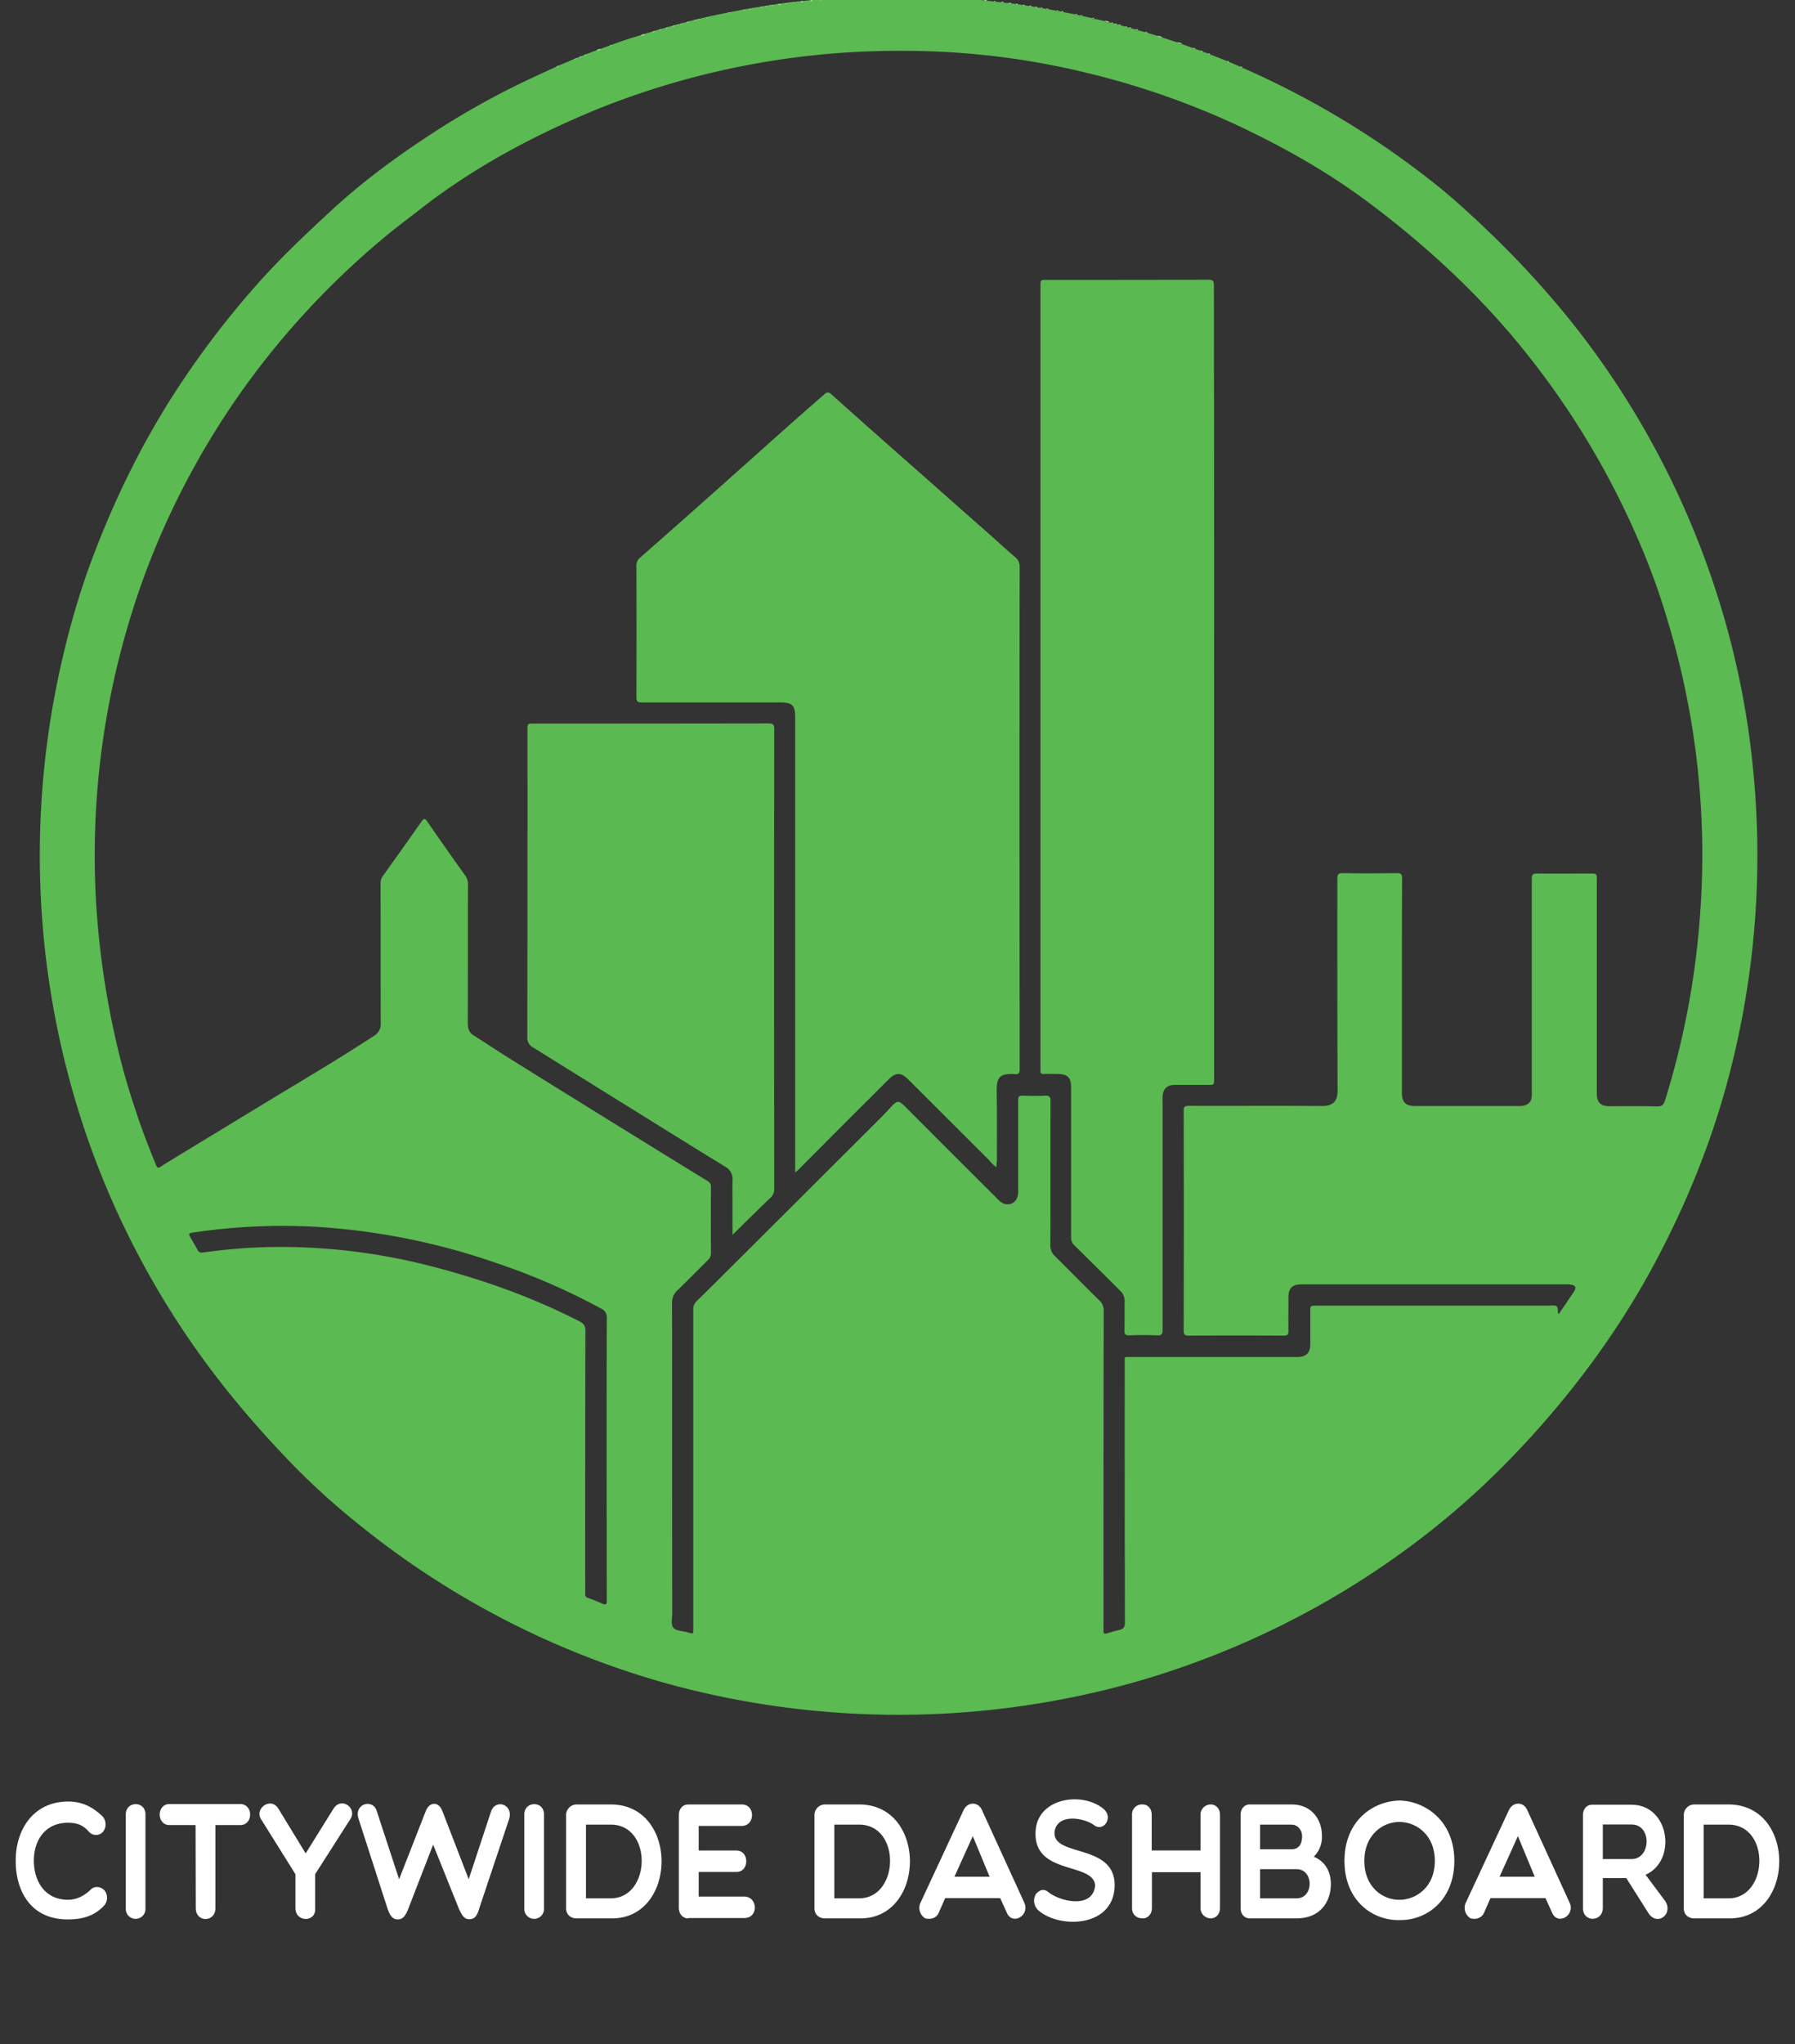 <svg id="Layer_1" data-name="Layer 1" xmlns="http://www.w3.org/2000/svg" viewBox="0 0 949 1080"><rect x="0" y="0" width="949" height="1080" fill="#333333" stroke="none"/><defs><style>.cls-1{fill:#5bba51;}.cls-2{fill:#9ad494;}.cls-3{fill:#5bb951;}.cls-4{fill:#fff;}</style></defs><g id="Layer_1-2" data-name="Layer 1"><g id="aHbWUW.tif"><path class="cls-1" d="M455.64-1.63c.92.71,2.14.41,3.16.31,9.68-.81,19.25-.31,28.93-.31,2.14,0,4.18,1,6.32,0l6.83.31a2.34,2.34,0,0,0,3.05.2c1.63.1,3.36.2,5,.41a1.3,1.3,0,0,0,2,.1l3.87.3a1.4,1.4,0,0,0,2.14.2l3.36.31c.51.61,1,.81,1.63.2,1.12.1,2.35.31,3.47.41.3.5.61.5,1,.1l2.85.3c.51.61,1,.81,1.63.21a20.17,20.17,0,0,0,2.34.2c.41.71.92.81,1.63.2.82.1,1.63.2,2.35.31.3.5.61.71,1.12.2l2.34.3c.3.51.61.71,1.12.21l2.34.3c.31.51.61.71,1.12.2l1.84.31c.3.5.61.71,1.12.2l1.83.3c.31.51.61.82,1.12.21l1.84.3c.3.51.61.71,1.12.2,1.42.31,3,.51,4.38.82.3.5.61.81,1.12.2.51.1.92.1,1.42.2.31.51.62.81,1.13.31l6.31,1.21c.31.51.61.81,1.12.31l1.43.3c.3.51.61.81,1.12.2,1.83.41,3.56.82,5.4,1.22.2.51.51.81,1.12.31,1.83.4,3.56.81,5.4,1.21a2.09,2.09,0,0,0,2.55.71,2.73,2.73,0,0,0,.91.21c.31.4.61.81,1.12.3.31.1.61.1.92.2.31.41.51.82,1.12.31.31.1.61.1.92.2a.9.9,0,0,0,1.32.41l2.14.61c.31.4.51.81,1.12.3a3,3,0,0,0,.92.2.9.9,0,0,0,1.32.41l2.14.61a.91.91,0,0,0,1.33.4c1.22.31,2.44.71,3.66,1a.91.91,0,0,0,1.33.4L612.12,19a2.85,2.85,0,0,0,2.76.92c2.54.81,5.09,1.72,7.64,2.53a2.89,2.89,0,0,0,2.75,1c1.93.71,3.77,1.32,5.7,2a1,1,0,0,0,1.33.5c.91.31,1.83.61,2.75,1a1,1,0,0,0,1.32.51c.92.3,1.84.71,2.75,1a1,1,0,0,0,1.33.51c2.85,1.11,5.8,2.33,8.66,3.45.3.5.71.81,1.22.5,1.93.81,3.77,1.63,5.7,2.44a.86.86,0,0,0,1.23.61,459.84,459.84,0,0,1,87.2,50.31c9.07,6.69,18,13.59,26.39,21.1,30.77,27.39,58.38,57.61,81.4,91.9a452.61,452.61,0,0,1,54.3,111,442.13,442.13,0,0,1,20.89,102.76,457.08,457.08,0,0,1-9,137.24c-8.86,41-23.64,79.73-43.4,116.76-19.66,36.82-44.42,70-73.25,100.32a431.8,431.8,0,0,1-53.89,48,450.3,450.3,0,0,1-71.62,44,456.86,456.86,0,0,1-72.13,28.2A461,461,0,0,1,350.81,889a451.89,451.89,0,0,1-158.73-81.65,391.86,391.86,0,0,1-35.75-31.86c-19-19.47-36.68-40-52.37-62.18A450.58,450.58,0,0,1,48.54,607.81,455.33,455.33,0,0,1,21.13,443.07,456.77,456.77,0,0,1,34.58,341.43a419.7,419.7,0,0,1,12.33-41.28c12.23-33.58,27.71-65.63,47.37-95.56a473.86,473.86,0,0,1,41.47-54.16c12.53-14.2,26.38-27.19,40.34-40.07,17.73-16.23,37.08-30.13,57.26-43a427,427,0,0,1,51.14-27.69c3.26-1.52,6.42-2.94,9.68-4.47a.85.85,0,0,0,1.22-.6c2.75-1.12,5.5-2.24,8.15-3.45a.87.87,0,0,0,1.22-.51c.41-.1.82-.3,1.22-.41a.87.87,0,0,0,1.23-.5c.4-.21.81-.31,1.22-.51a.87.87,0,0,0,1.22-.51c1.73-.61,3.47-1.32,5.2-1.93a2.82,2.82,0,0,0,2.75-1l4.18-1.52c.61.3,1,.1,1.32-.51,5-1.82,10-3.55,15.18-5a2.77,2.77,0,0,0,2.75-.91c1.22-.41,2.44-.71,3.67-1.12a.89.89,0,0,0,1.32-.4c.82-.21,1.63-.51,2.45-.71.51.5.81.1,1.12-.31l2.14-.61a.89.89,0,0,0,1.32-.4l2.14-.61a.91.91,0,0,0,1.33-.41,3,3,0,0,1,.91-.2c.51.51.82.1,1.12-.3.31-.1.61-.1.92-.21.51.61.81.11,1.12-.3a14.71,14.71,0,0,1,2.24-.51c.61.31,1,.1,1.33-.5.91-.21,1.93-.41,2.85-.72.51.51.81.21,1.12-.3.3-.1.61-.1.92-.2.51.5.81.2,1.12-.21,1.12-.3,2.24-.5,3.36-.81.51.51.81.21,1.12-.3L385,6.59c.51.51.82.2,1.12-.2,2.24-.41,4.59-.92,6.83-1.32.51.5.81.3,1.12-.21l1.83-.3c.51.61.82.3,1.12-.2,1.63-.31,3.26-.51,4.89-.81.51.6.82.3,1.12-.21L405,3c.51.61.81.3,1.12-.2.61-.11,1.22-.21,1.94-.31.4.51.81.31,1.12-.1A15,15,0,0,0,411.53,2c.61.61,1.12.41,1.63-.2l2.34-.3c.41.61.82.3,1.12-.21l2.86-.3c.4.61.81.3,1.12-.1L423.45.6c.61.61,1.12.51,1.63-.2l3.36-.3c.61.61,1.12.5,1.63-.21l3.36-.3a1.35,1.35,0,0,0,2.14-.2l3.87-.31a1.35,1.35,0,0,0,2.14-.2l4.89-.3a2.34,2.34,0,0,0,3.06-.21A40.14,40.14,0,0,0,455.64-1.63ZM823.72,694.23a3.45,3.45,0,0,0,.62-.3c2.54-3.65,5-7.41,7.53-11.06,1.84-2.64,1.23-3.85-2.13-4.26a7.82,7.82,0,0,0-1.53,0H687.82c-4.48,0-6.62,2.13-6.62,6.49,0,6-.1,12.07,0,18.06,0,2.13-.61,2.54-2.65,2.54-16.71-.11-33.31-.11-50,0-2.14,0-2.75-.51-2.75-2.74q.15-58,0-116.05c0-2.33.71-2.63,2.85-2.63,23.53.1,47-.11,70.5.1,5.91,0,8-3,8-7.81q-.17-56.15-.11-112.3c0-2.13.41-3,2.86-2.94,9.57.21,19,.1,28.62,0,2.14,0,2.75.51,2.75,2.74-.1,17.55-.1,35-.1,52.55v60.76c0,5,2,7,6.93,7h55.32c3.26,0,5.6-1.32,6.21-3.86a14.45,14.45,0,0,0,.21-3.65V464.38c0-2.34.71-2.95,3-2.84,9.17.1,18.44,0,27.61,0,3.77,0,3.77,0,3.77,3.65V577.68c0,4.77,2,6.8,6.83,6.8,8.35,0,16.81-.1,25.16.1,2.34,0,3.26-.71,4-2.94A430.81,430.81,0,0,0,898.5,487.3,426.75,426.75,0,0,0,882,329.06a368.28,368.28,0,0,0-17.32-47.17A431.22,431.22,0,0,0,798.76,176.7c-22.2-26.07-47.47-48.89-74.77-69.38-22.31-16.74-46.46-30.23-71.72-42a424.21,424.21,0,0,0-77.94-26.88,407.29,407.29,0,0,0-94.65-11.56A426.67,426.67,0,0,0,313.22,58.73c-32.5,13.59-63.27,30.12-91.08,51.83-5.2,4.06-10.49,8-15.69,12.17A431.37,431.37,0,0,0,150.93,177a417.43,417.43,0,0,0-50.13,73.14,411.16,411.16,0,0,0-33.62,82,428.24,428.24,0,0,0-16.4,144.14A444.9,444.9,0,0,0,62.5,554.86c2.65,11.26,6,22.31,9.68,33.27,3,9.23,6.62,18.36,10.29,27.39.61,1.62,1.32,1.82,2.64.81,1.63-1.12,3.37-2.13,5-3.15,14.77-9,29.54-17.95,44.41-27,21.09-12.88,42.39-25.26,63-38.75a7.18,7.18,0,0,0,3.77-6.69c-.1-24.65,0-49.2-.1-73.85a6.38,6.38,0,0,1,1-3.75c6.93-9.64,13.86-19.38,20.68-29.11,1.33-1.93,1.94-1.53,3.06.1,6.52,9.43,13.14,18.87,19.86,28.2a8.07,8.07,0,0,1,1.63,5.27c-.1,24.35,0,48.79-.1,73.14,0,2.74.72,4.77,3.06,6.29,7,4.46,14,9.13,21.09,13.49,14.57,9.13,29.24,18.16,43.91,27.29,19.56,12.07,39,24.14,58.58,36.11a3.48,3.48,0,0,1,1.93,3.55c-.1,11.46-.1,22.92,0,34.49a5,5,0,0,1-1.63,3.85c-5.3,5.17-10.49,10.55-15.89,15.72a9,9,0,0,0-3.06,7.41c.1,54.37,0,108.74.1,163.11,0,2.64-.81,5.88.41,7.71,1.33,2,4.89,1.93,7.54,2.64,3.36.91,3.16,1.32,3.16-2.44V691.9a5.57,5.57,0,0,1,1.93-4.56c6.83-6.7,13.55-13.39,20.28-20.09q39-38.81,77.93-77.7c1-1,1.94-2,2.86-3,5.29-5.79,5.19-5.79,10.69-.21Q504,610.2,528,634.08a8,8,0,0,0,2.86,1.93c4.07,1.22,7.43-1.52,7.43-6.09V581.33c0-1.92.51-2.53,2.55-2.43,3.87.1,7.85.2,11.72,0,2.34-.1,2.85.71,2.85,2.94-.1,25.26,0,50.62-.1,75.88a7.79,7.79,0,0,0,2.44,6c7.85,7.71,15.49,15.62,23.43,23.33a7.21,7.21,0,0,1,2.35,5.58q-.15,83.53-.1,167.07v2.23c0,1.12.51,1.42,1.52,1.12,2.25-.61,4.49-1.32,6.73-1.83s3.05-1.52,3.05-4q-.15-68.46-.1-137c0-3.65-.51-3.24,3.16-3.24h88.12c4.69,0,6.83-2.24,6.83-6.8V693c0-3.15,0-3.15,3.26-3.15h123C823.52,689.57,823.52,689.57,823.72,694.23Zm-503,76.49c0-24.75,0-49.4.1-74.15a5,5,0,0,0-3.06-5.18,345.38,345.38,0,0,0-54.4-23.73,356,356,0,0,0-96.48-19.48,321.29,321.29,0,0,0-65.51,3.15c-1.42.2-1.63.81-1,1.92,1.32,2.34,2.75,4.67,4.07,7.1.71,1.32,1.43,1.63,3,1.42a289.07,289.07,0,0,1,39.63-2.94A319.29,319.29,0,0,1,229,669.28c26.8,7,52.78,16.23,77.43,28.91,2.14,1.12,3.06,2.23,3.06,4.87q-.15,68.48-.1,137a13.76,13.76,0,0,1,0,2,1.92,1.92,0,0,0,1.52,2.23c2.45.91,5,1.83,7.34,2.94s2.55.31,2.55-1.82Z"/><path class="cls-2" d="M317.8,25.86a2.92,2.92,0,0,1-2.75,1A3.14,3.14,0,0,1,317.8,25.86Z"/><path class="cls-2" d="M625.17,23.33a2.86,2.86,0,0,1-2.76-1A4.06,4.06,0,0,1,625.17,23.33Z"/><path class="cls-2" d="M614.67,19.88a2.76,2.76,0,0,1-2.75-.92A3.51,3.51,0,0,1,614.67,19.88Z"/><path class="cls-2" d="M341.23,18a2.82,2.82,0,0,1-2.75.91A3.29,3.29,0,0,1,341.23,18Z"/><path class="cls-2" d="M586.55,11.76c-1.12.51-1.83-.1-2.54-.71A2.94,2.94,0,0,1,586.55,11.76Z"/><path class="cls-2" d="M435.37-.41a1.34,1.34,0,0,1-2.14.2A2.06,2.06,0,0,1,435.37-.41Z"/><path class="cls-2" d="M516.87-.11a1.42,1.42,0,0,1-2.14-.2A1.71,1.71,0,0,1,516.87-.11Z"/><path class="cls-2" d="M429.87.2c-.51.61-1,.81-1.63.2A1.14,1.14,0,0,1,429.87.2Z"/><path class="cls-2" d="M521.86.3c-.61.61-1.12.51-1.63-.2A1.37,1.37,0,0,1,521.86.3Z"/><path class="cls-2" d="M424.87.71a1,1,0,0,1-1.63.2A1.15,1.15,0,0,1,424.87.71Z"/><path class="cls-2" d="M530.83,1.31c-.61.61-1.12.41-1.63-.2A1.4,1.4,0,0,1,530.83,1.31Z"/><path class="cls-2" d="M534.8,1.82c-.61.61-1.12.41-1.63-.2A1.39,1.39,0,0,1,534.8,1.82Z"/><path class="cls-2" d="M413,2.13a.92.92,0,0,1-1.63.2A1.37,1.37,0,0,1,413,2.13Z"/><path class="cls-2" d="M397,4.56c-.31.51-.61.81-1.12.2A1,1,0,0,1,397,4.56Z"/><path class="cls-2" d="M554.26,4.76c-.51.51-.82.31-1.12-.2A.94.94,0,0,1,554.26,4.76Z"/><path class="cls-2" d="M394,5.07c-.31.5-.62.81-1.12.2A.93.93,0,0,1,394,5.07Z"/><path class="cls-2" d="M559.66,5.78c-.51.5-.82.3-1.12-.21A.9.9,0,0,1,559.66,5.78Z"/><path class="cls-2" d="M562.21,6.28c-.51.61-.82.31-1.13-.3A.87.87,0,0,1,562.21,6.28Z"/><path class="cls-2" d="M386.06,6.59c-.31.51-.61.71-1.12.2A.94.94,0,0,1,386.06,6.59Z"/><path class="cls-2" d="M569.64,7.81c-.51.5-.81.2-1.12-.31A.82.82,0,0,1,569.64,7.81Z"/><path class="cls-2" d="M572.19,8.31c-.51.51-.82.21-1.12-.2A.82.82,0,0,1,572.19,8.31Z"/><path class="cls-2" d="M374.55,9c-.31.51-.61.81-1.12.31C373.83,8.92,374.14,8.82,374.55,9Z"/><path class="cls-2" d="M578.61,9.73c-.51.51-.82.21-1.12-.3A1.1,1.1,0,0,1,578.61,9.73Z"/><path class="cls-2" d="M551.2,4.26c-.51.6-.81.3-1.12-.21A.9.9,0,0,1,551.2,4.26Z"/><path class="cls-2" d="M368.13,10.44c-.2.51-.51.82-1.12.31A.92.92,0,0,1,368.13,10.44Z"/><path class="cls-2" d="M548.25,3.85c-.51.61-.82.3-1.12-.2A.73.73,0,0,1,548.25,3.85Z"/><path class="cls-2" d="M364.16,11.46a.87.87,0,0,1-1.33.51A1,1,0,0,1,364.16,11.46Z"/><path class="cls-2" d="M588.59,12.27c-.51.51-.81.1-1.12-.3A.81.81,0,0,1,588.59,12.27Z"/><path class="cls-2" d="M360.69,12.47c-.3.41-.51.81-1.12.31A.82.82,0,0,1,360.69,12.47Z"/><path class="cls-2" d="M590.53,12.88c-.51.51-.82.1-1.12-.31C589.92,12.27,590.32,12.37,590.53,12.88Z"/><path class="cls-2" d="M358.65,13c-.3.41-.5.81-1.12.3A.86.86,0,0,1,358.65,13Z"/><path class="cls-2" d="M592.77,13.39a.93.93,0,0,1-1.33-.41A1.08,1.08,0,0,1,592.77,13.39Z"/><path class="cls-2" d="M356.72,13.59a.9.9,0,0,1-1.33.4C355.7,13.49,356.11,13.18,356.72,13.59Z"/><path class="cls-2" d="M596,14.3c-.51.51-.82.1-1.12-.31C595.42,13.79,595.82,13.89,596,14.3Z"/><path class="cls-2" d="M353.15,14.5a.9.9,0,0,1-1.32.41C352.24,14.5,352.64,14.2,353.15,14.5Z"/><path class="cls-2" d="M598.27,14.91A.9.9,0,0,1,597,14.5C597.56,14.2,597.86,14.5,598.27,14.91Z"/><path class="cls-2" d="M349.69,15.52c-.31.4-.51.81-1.12.3C348.87,15.31,349.28,15.21,349.69,15.52Z"/><path class="cls-2" d="M601.73,15.92a.9.9,0,0,1-1.32-.4A1,1,0,0,1,601.73,15.92Z"/><path class="cls-2" d="M346.23,16.53a.91.91,0,0,1-1.33.41A.91.91,0,0,1,346.23,16.53Z"/><path class="cls-2" d="M606.73,17.44a.9.9,0,0,1-1.33-.4A.91.91,0,0,1,606.73,17.44Z"/><path class="cls-2" d="M403,3.55c-.3.5-.61.81-1.12.2A.91.91,0,0,1,403,3.55Z"/><path class="cls-2" d="M545.29,3.34c-.51.51-.81.31-1.12-.2A.74.74,0,0,1,545.29,3.34Z"/><path class="cls-2" d="M405.93,3.14c-.31.51-.62.81-1.13.2C405.21,2.94,405.52,2.84,405.93,3.14Z"/><path class="cls-2" d="M323.3,23.93a1,1,0,0,1-1.32.51C322.39,23.93,322.69,23.63,323.3,23.93Z"/><path class="cls-2" d="M632.09,25.86c-.61.31-1,0-1.32-.51A1.12,1.12,0,0,1,632.09,25.86Z"/><path class="cls-2" d="M541.83,2.84c-.51.6-.82.3-1.12-.21C541.12,2.33,541.42,2.43,541.83,2.84Z"/><path class="cls-2" d="M636.07,27.38c-.61.31-1,0-1.33-.5C635.35,26.57,635.76,26.88,636.07,27.38Z"/><path class="cls-2" d="M640,28.8c-.61.31-1,0-1.32-.5A1.11,1.11,0,0,1,640,28.8Z"/><path class="cls-2" d="M309.86,28.8c-.31.51-.72.82-1.23.51C308.94,28.91,309.24,28.6,309.86,28.8Z"/><path class="cls-2" d="M307.41,29.82c-.31.51-.71.81-1.22.51A.94.94,0,0,1,307.41,29.82Z"/><path class="cls-2" d="M304.86,30.83c-.3.51-.71.81-1.22.51C304,30.83,304.25,30.63,304.86,30.83Z"/><path class="cls-2" d="M650,32.86a.87.87,0,0,1-1.22-.51C649.31,32.05,649.72,32.35,650,32.86Z"/><path class="cls-2" d="M295.39,34.79a.86.86,0,0,1-1.22.61C294.47,34.79,294.78,34.59,295.39,34.79Z"/><path class="cls-2" d="M657,35.8a.85.85,0,0,1-1.22-.61A1,1,0,0,1,657,35.8Z"/><path class="cls-2" d="M409,2.73c-.3.41-.61.71-1.12.11A.8.8,0,0,1,409,2.73Z"/><path class="cls-2" d="M538.26,2.33c-.51.61-.81.3-1.12-.2A.72.72,0,0,1,538.26,2.33Z"/><path class="cls-2" d="M416.42,1.62c-.31.51-.61.71-1.12.2A.94.94,0,0,1,416.42,1.62Z"/><path class="cls-2" d="M420.39,1.21c-.3.41-.61.71-1.12.1C419.68,1,420,.91,420.39,1.21Z"/><path class="cls-2" d="M526.34.81c-.4.4-.71.4-1-.1C525.73.3,526,.4,526.34.81Z"/><path class="cls-2" d="M370.06,10c-.3.5-.61.81-1.12.2C369.35,9.94,369.66,9.83,370.06,10Z"/><path class="cls-3" d="M526.85,616.63c-2-1.11-3.05-2.74-4.27-4q-21.25-21.15-42.59-42.5c-3.57-3.56-6.42-3.56-10,0-15.9,15.82-31.79,31.75-47.58,47.57a22.24,22.24,0,0,1-2,1.83V378.86c0-6.18-1.63-7.71-7.84-7.71H339.4c-2.24,0-2.95-.5-2.95-2.84q.15-34.68,0-69.38a5.3,5.3,0,0,1,1.93-4.26q19.26-16.89,38.31-33.88c14.87-13.19,29.64-26.47,44.52-39.66,4.79-4.26,9.78-8.52,14.57-12.78,1.32-1.22,2.14-1.42,3.66-.1q17.88,16,35.86,31.85c15.9,14,31.79,28.1,47.68,42.09,4.59,4.06,9.07,8.22,13.76,12.18a6.28,6.28,0,0,1,2.34,5.27q-.15,120.81,0,241.63V565.1c0,1.83-.51,2.54-2.34,2.44-8.66-.61-10,2-9.78,9.84.2,12.07.1,24.14.1,36.21A13.42,13.42,0,0,0,526.85,616.63Z"/><path class="cls-3" d="M641.87,360.71V569.87c0,3.35,0,3.35-3.36,3.35H621.09c-4.07,0-6.11,1.93-6.42,6a28.81,28.81,0,0,0,0,2.94V702.55c0,2.33-.51,3.15-2.95,3-4.79-.2-9.68-.2-14.47,0-2.44.11-2.85-.81-2.75-2.94.1-5,0-9.94.1-14.91a7.41,7.41,0,0,0-2.34-5.68c-8-8-16.1-16-24.15-23.94a5.53,5.53,0,0,1-1.83-4.36V574.94c0-5.78-1.73-7.5-7.64-7.5-2.24,0-4.48-.1-6.72,0-1.43.1-1.94-.51-1.84-1.83a7.72,7.72,0,0,0,0-1.52V151.14c0-3.25,0-3.25,3.36-3.25,28.43,0,56.95,0,85.38-.1,2.44,0,2.95.71,2.95,3Q641.92,256,641.87,360.71Z"/><path class="cls-3" d="M387.28,652.44V635.2c0-3.86-.1-7.81,0-11.67a7.36,7.36,0,0,0-3.87-7.1q-23.07-14.14-46.05-28.5c-18.54-11.47-37-23-55.52-34.49a5.72,5.72,0,0,1-3.06-5.38q.15-81.25.1-162.6c0-3.15,0-3.15,3.26-3.15q62.06,0,124.19-.1c2.45,0,3,.71,3,3q-.15,121.42,0,243a5.88,5.88,0,0,1-1.94,4.56C400.73,639.15,394.21,645.64,387.28,652.44Z"/></g></g><g id="Layer_3" data-name="Layer 3"><path class="cls-4" d="M8.3,983.11c0-16.73,9.6-31.25,27.7-31.25,6.9,0,12.3,2.31,18.1,7.7a6.37,6.37,0,0,1,.2,8.47,5,5,0,0,1-7.3-.22c-3.2-3.74-6.6-4.73-11.1-4.73-12.2,0-18,9.46-18,20,0,10.78,5.8,20.68,18,20.68,4.5,0,8.7-2,12.3-5.61,2.4-2.09,5.8-1,7.3,1a6.31,6.31,0,0,1-.9,8.14c-5.5,5.62-12.2,6.83-18.7,6.83C16.9,1014.25,8.3,999.94,8.3,983.11Z"/><path class="cls-4" d="M66.5,958.68c0-7.15,10.4-7.37,10.4,0v49.62a5.21,5.21,0,1,1-10.4,0Z"/><path class="cls-4" d="M103.4,964.29H89.6c-6.9,0-6.9-11.11,0-11.11H127c7,0,7,11.11,0,11.11H113.9v43.9c0,7.6-10.4,7.71-10.4,0l-.1-43.9Z"/><path class="cls-4" d="M138.3,961.65c-4.3-5.83,4.7-12.54,8.8-6.16l14.5,23.77,14.8-23.77c4.2-6.38,12.8,0,8.7,5.83l-18.5,28.94v17.93c.7,7.6-10.4,7.6-10.4,0V990.26Z"/><path class="cls-4" d="M247.8,992.9l11.8-35.76c2.4-7,11.9-3.74,9.6,3.85l-15.6,46.65c-1.4,5-2.8,6.39-5.5,6.39s-3.7-1.87-5.3-5.07L229,974.63l-13.1,33.78c-1.4,3.64-2.8,5.73-5.6,5.73s-4.2-2.09-5.5-5.95l-15.3-47.42c-2.4-7.81,7.7-10.67,9.7-3.85l11.8,36,14-35.76c1.9-5.28,6.9-5.61,8.9-.22Z"/><path class="cls-4" d="M277.2,958.68c0-7.15,10.4-7.37,10.4,0v49.62a5.21,5.21,0,1,1-10.4,0Z"/><path class="cls-4" d="M304.8,1013.59c-2.6,0-5.5-1.54-5.5-5.4v-49.4a5.6,5.6,0,0,1,5.5-5.39h18.1c36.1,0,35.3,60.19.7,60.19Zm5-49.52V1003h13.1c21.3,0,22.3-38.95,0-38.95Z"/><path class="cls-4" d="M363.8,1013.59c-2.8,0-4.9-2.31-4.9-5.4v-49.4c0-3.08,2.1-5.39,4.9-5.39h28.4c7.3,0,7.1,11.33,0,11.33H369.4v13h19.9c7,0,7,11.34,0,11.34H369.4v13h24.1c7.2,0,7.7,11.34,0,11.34H363.8Z"/><path class="cls-4" d="M436.1,1013.59c-2.6,0-5.5-1.54-5.5-5.4v-49.4a5.6,5.6,0,0,1,5.5-5.39h18.1c36.1,0,35.3,60.19.7,60.19Zm5-49.52V1003h13.1c21.3,0,22.3-38.95,0-38.95Z"/><path class="cls-4" d="M489.2,1013.59a6.45,6.45,0,0,1-2.5-8.37l22.7-48.74c2.1-4.62,7.8-4.73,9.8,0l22.3,48.74c3.2,6.83-6.3,12.22-9.2,5.4l-3.5-7.71H499.7l-3.4,7.71C495,1013.59,492,1014.25,489.2,1013.59Zm34-22-8.9-21.46-9.7,21.46Z"/><path class="cls-4" d="M547.6,966.49c1.8-16.83,25-19.92,35.9-10.67,5.4,4.73-.3,12.32-5.1,8.47-5.8-4.07-19.1-6-20.8,3.08-2.1,14.31,32.2,6,31.7,29.16-.6,22.12-29.6,22.56-40.5,12.65a6.86,6.86,0,0,1-1.1-8.47c2.1-2.31,4.3-3.08,7-.66,6.5,4.84,23.1,8.47,24.3-3.85C578.1,983.44,545.2,991.25,547.6,966.49Z"/><path class="cls-4" d="M598.5,1008.19v-49.4a5.2,5.2,0,0,1,5.6-5.39c2.8,0,4.8,2.31,4.8,5.39v18.92h25.8V958.79a5.38,5.38,0,0,1,5.4-5.39c2.8,0,4.9,2.31,4.9,5.39v49.4c0,3.09-2.1,5.4-4.9,5.4a5.45,5.45,0,0,1-5.4-5.4v-19H609v19c0,3.09-2.1,5.4-4.8,5.4C600.6,1013.59,598.5,1011.28,598.5,1008.19Z"/><path class="cls-4" d="M660.7,1013.59c-2.8,0-4.8-2.31-4.8-5.4v-49.4c0-3.08,2-5.39,4.8-5.39h22.2c10.3,0,16,7.7,16,16.61a14.67,14.67,0,0,1-4.3,11c6.2,2.64,9,8,9,14.41,0,10-6.2,18.16-18,18.16Zm22.2-49.52H666.2v13h16.7c3.4,0,5.5-2.31,5.5-6.93C688.4,967.26,686.3,964.07,682.9,964.07ZM666.2,1003h19.3c9.2,0,9.2-15.4,0-15.4H666.2Z"/><path class="cls-4" d="M740.6,1014.47c-14.6.66-29.8-10-29.8-31.25s15.2-31.91,29.8-31.91c13.8.77,28.3,11.33,28.3,31.91S754.5,1014.47,740.6,1014.47Zm-.8-51.83c-8.8,0-18.5,6.82-18.5,20.58s9.6,20.57,18.5,20.57c9.1,0,18.8-6.93,18.8-20.57S748.9,962.64,739.8,962.64Z"/><path class="cls-4" d="M777.5,1013.59a6.45,6.45,0,0,1-2.5-8.37l22.7-48.74c2.1-4.62,7.8-4.73,9.8,0l22.3,48.74c3.2,6.83-6.3,12.22-9.2,5.4l-3.5-7.71H788l-3.4,7.71C783.2,1013.59,780.3,1014.25,777.5,1013.59Zm33.9-22-8.9-21.46-9.7,21.46Z"/><path class="cls-4" d="M847.4,1008c0,7.6-10.5,7.82-10.5.22v-49.4c0-3.08,2.1-5.28,4.7-5.28h21c20.1,0,24.2,29.6,7.4,37l10.5,14.08c4.1,6.72-4.1,13.1-8.8,6.5l-11.9-18.82H847.4Zm0-25.74h15.2c10.3,0,10.9-18.27,0-18.27H847.4Z"/><path class="cls-4" d="M895.7,1013.59c-2.6,0-5.5-1.54-5.5-5.4v-49.4a5.6,5.6,0,0,1,5.5-5.39h18.1c36.1,0,35.3,60.19.7,60.19Zm5-49.52V1003h13.1c21.3,0,22.3-38.95,0-38.95Z"/></g></svg>